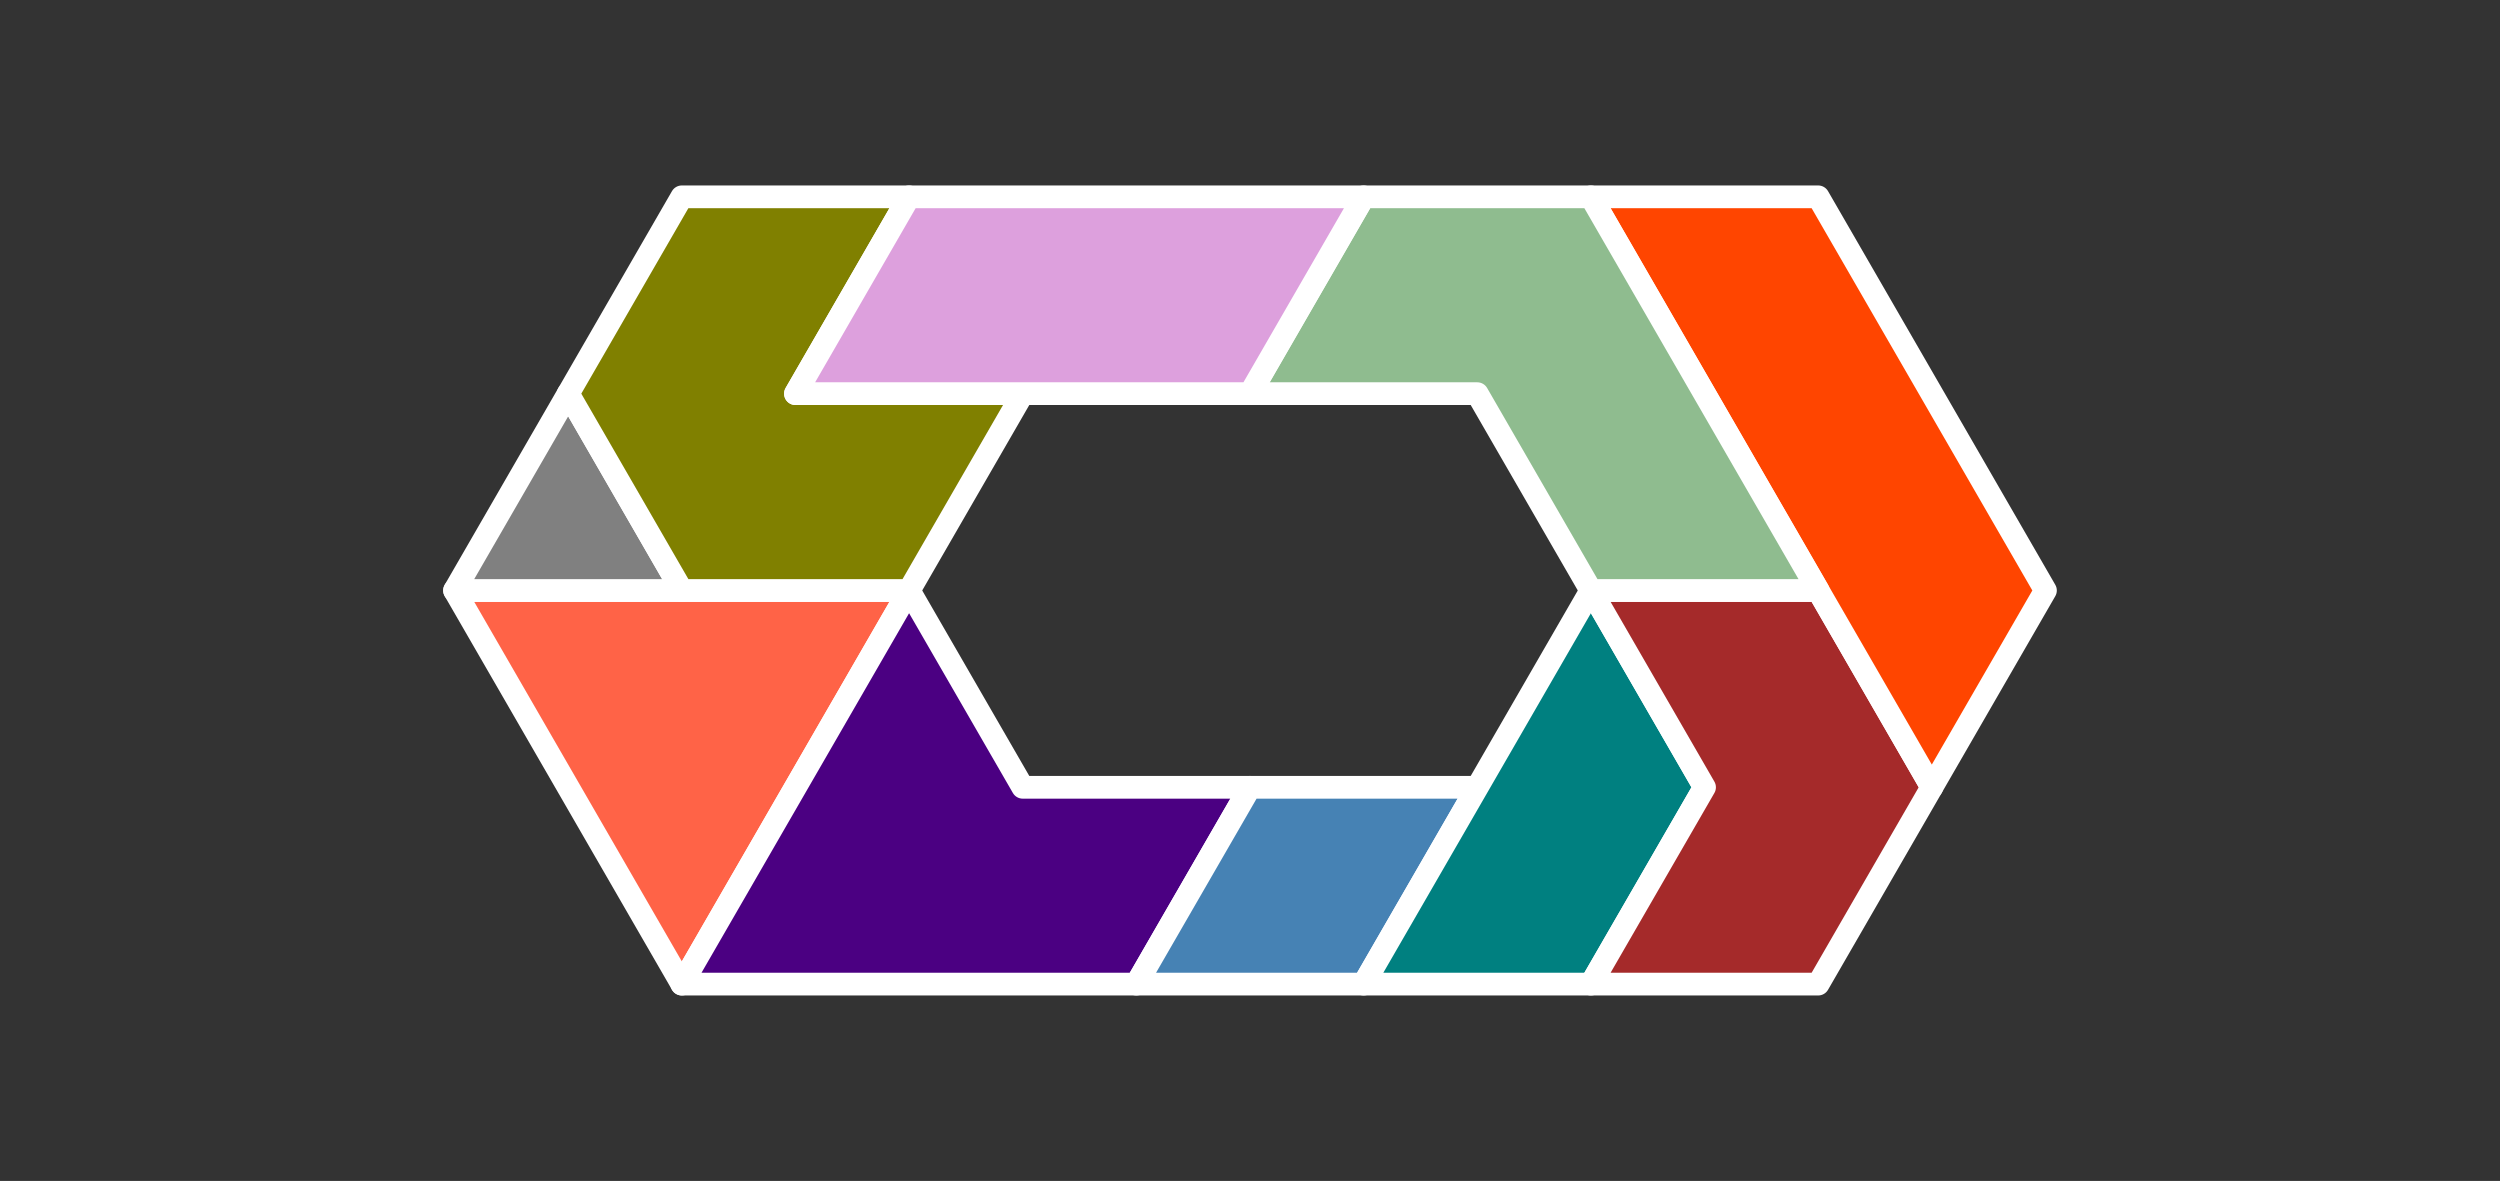 <?xml version="1.0" standalone="no"?>
<!-- Created by Polyform Puzzler (http://puzzler.sourceforge.net/) -->
<svg width="110.000" height="51.962"
     viewBox="0 0 110.000 51.962"
     xmlns="http://www.w3.org/2000/svg"
     xmlns:xlink="http://www.w3.org/1999/xlink">
<rect x="0" y="0" width="110.000" height="51.962" fill="#333333" stroke="none"/>
<g>
<polygon fill="tomato" stroke="white"
         stroke-width="1" stroke-linejoin="round"
         points="25.000,34.641 30.000,43.301 40.000,25.981 20.000,25.981">
<desc>T4</desc>
</polygon>
<polygon fill="indigo" stroke="white"
         stroke-width="1" stroke-linejoin="round"
         points="30.000,43.301 50.000,43.301 55.000,34.641 45.000,34.641 40.000,25.981">
<desc>P5</desc>
</polygon>
<polygon fill="steelblue" stroke="white"
         stroke-width="1" stroke-linejoin="round"
         points="50.000,43.301 60.000,43.301 65.000,34.641 55.000,34.641">
<desc>D2</desc>
</polygon>
<polygon fill="teal" stroke="white"
         stroke-width="1" stroke-linejoin="round"
         points="60.000,43.301 70.000,43.301 75.000,34.641 70.000,25.981">
<desc>I3</desc>
</polygon>
<polygon fill="brown" stroke="white"
         stroke-width="1" stroke-linejoin="round"
         points="70.000,43.301 80.000,43.301 85.000,34.641 80.000,25.981 70.000,25.981 75.000,34.641">
<desc>C4</desc>
</polygon>
<polygon fill="orangered" stroke="white"
         stroke-width="1" stroke-linejoin="round"
         points="80.000,25.981 85.000,34.641 90.000,25.981 80.000,8.660 70.000,8.660">
<desc>I5</desc>
</polygon>
<polygon fill="gray" stroke="white"
         stroke-width="1" stroke-linejoin="round"
         points="20.000,25.981 30.000,25.981 25.000,17.321">
<desc>T1</desc>
</polygon>
<polygon fill="olive" stroke="white"
         stroke-width="1" stroke-linejoin="round"
         points="25.000,17.321 30.000,25.981 40.000,25.981 45.000,17.321 35.000,17.321 40.000,8.660 30.000,8.660">
<desc>C5</desc>
</polygon>
<polygon fill="darkseagreen" stroke="white"
         stroke-width="1" stroke-linejoin="round"
         points="65.000,17.321 70.000,25.981 80.000,25.981 70.000,8.660 60.000,8.660 55.000,17.321">
<desc>L5</desc>
</polygon>
<polygon fill="plum" stroke="white"
         stroke-width="1" stroke-linejoin="round"
         points="35.000,17.321 55.000,17.321 60.000,8.660 40.000,8.660">
<desc>I4</desc>
</polygon>
</g>
</svg>
